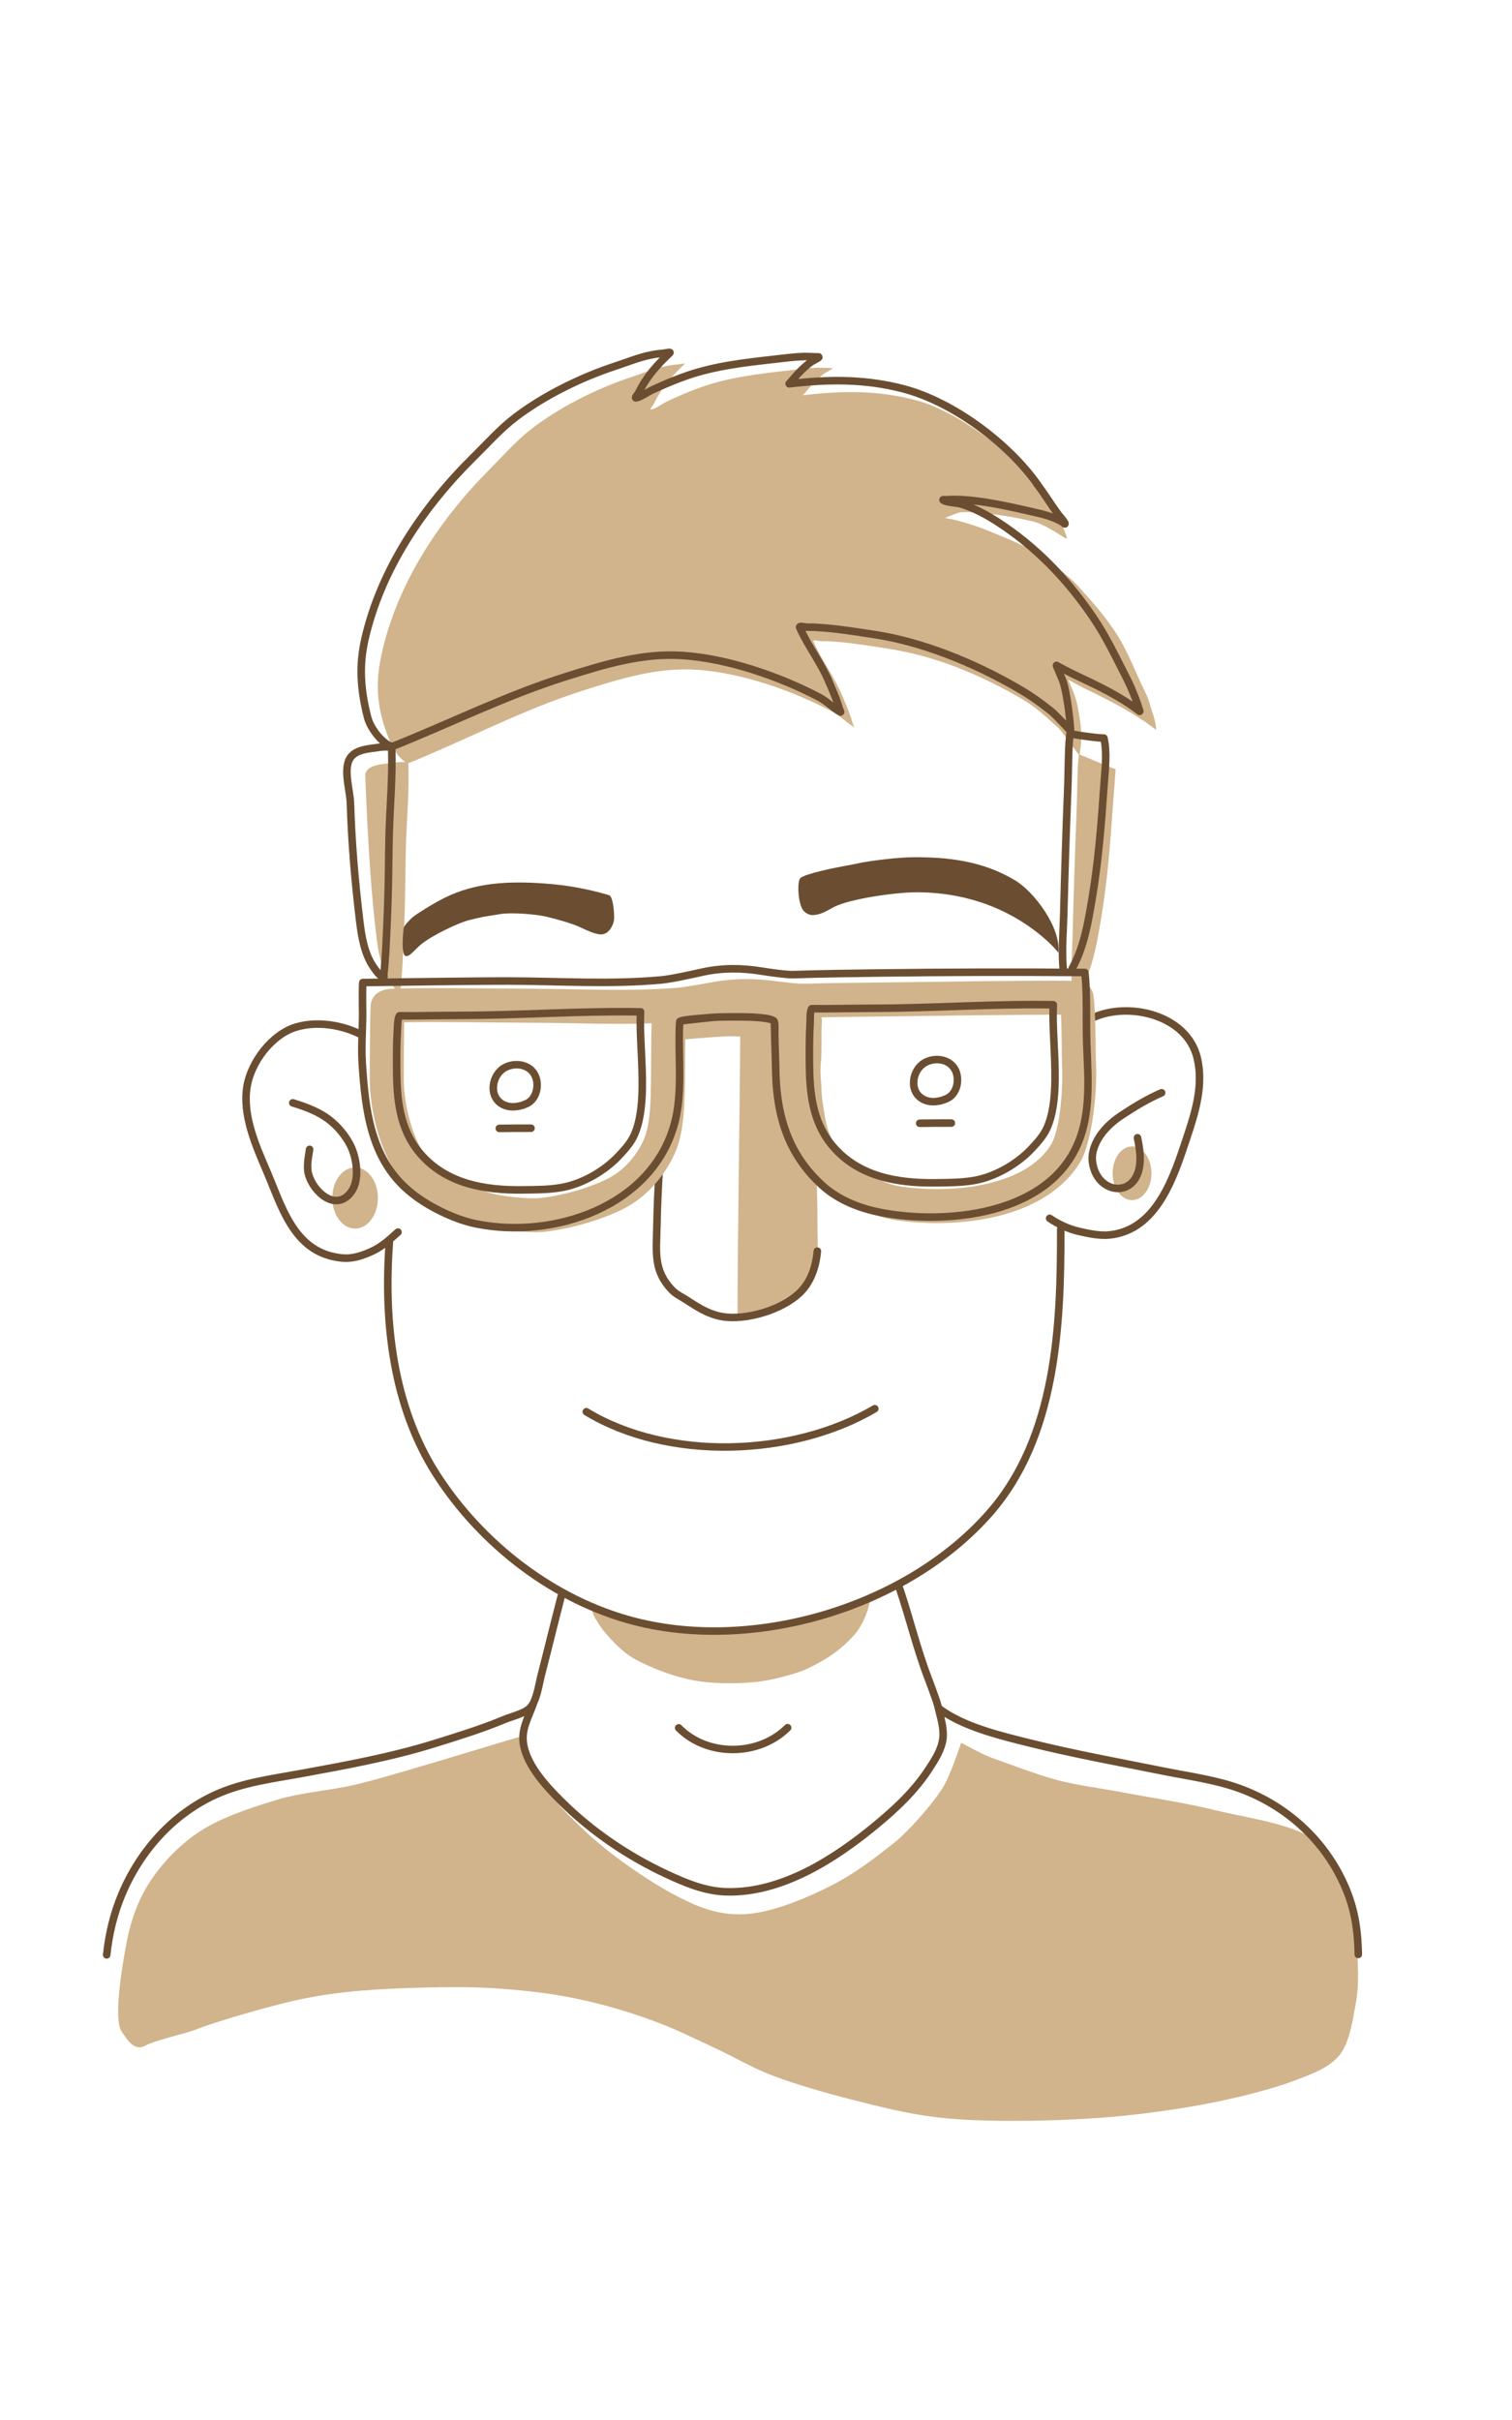 <?xml version="1.0" encoding="UTF-8" standalone="no"?>
<svg width="100%" height="100%" viewBox="0 0 800 1280" version="1.1" xmlns="http://www.w3.org/2000/svg" xmlns:xlink="http://www.w3.org/1999/xlink" xml:space="preserve" style="fill-rule:evenodd;clip-rule:evenodd;stroke-linecap:round;stroke-linejoin:round;stroke-miterlimit:1.5;">
    <g id="body">
        <g>
            <path id="shirt_shadow" d="M275.561,918.541c2.283,4.061 4.04,15.815 11.024,24.812c9.263,11.935 13.312,15.981 22.237,24.48c6.55,6.237 14.983,12.987 23.058,18.712c8.313,5.895 18.358,12.342 26.823,16.655c11.467,5.843 24.192,11.481 41.857,8.521c11.713,-1.963 26.609,-7.941 39.269,-14.41c12.909,-6.597 22.547,-14.165 32.803,-22.217c7.797,-6.122 19.416,-19.404 25.416,-28.289c5.068,-7.505 10.319,-25.146 10.586,-25.02c0.323,0.152 11.153,6.287 16.456,8.098c7.548,2.577 22.802,8.611 34.313,11.639c11.4,2.999 23.175,4.326 34.755,6.531c13.899,2.646 32.604,5.415 48.639,9.346c16.779,4.113 39.994,7.06 52.035,15.332c10.937,7.514 16.291,23.55 20.21,34.299c3.467,9.514 2.923,21.366 3.299,30.199c0.323,7.601 0.399,15.33 -1.045,22.799c-1.605,8.304 -3.176,20.275 -8.583,27.021c-5.407,6.746 -15.321,10.223 -23.861,13.456c-10.873,4.115 -27.375,8.383 -41.38,11.239c-15.299,3.121 -33.504,5.842 -50.413,7.484c-17.184,1.667 -36.234,2.439 -52.689,2.523c-15.362,0.079 -31.096,-0.152 -46.042,-2.019c-14.75,-1.842 -29.419,-5.548 -43.638,-9.18c-14.062,-3.593 -29.587,-8.058 -41.674,-12.615c-10.662,-4.019 -20.715,-10.039 -30.848,-14.724c-9.927,-4.59 -19.729,-9.507 -29.953,-13.39c-10.268,-3.9 -21.152,-7.35 -31.658,-10.011c-10.321,-2.614 -20.814,-4.642 -31.379,-5.954c-11.732,-1.458 -25.978,-2.651 -39.016,-2.792c-15.573,-0.168 -39.083,0.536 -54.422,1.784c-12.639,1.028 -25.265,2.815 -37.613,5.702c-14.639,3.424 -42.282,11.493 -50.217,14.837c-4.686,1.976 -21.724,5.671 -27.384,8.748c-5.75,3.126 -9.783,-4.233 -12.092,-7.489c-4.582,-6.462 0.116,-34.646 2.7,-48.029c2.194,-11.362 6.345,-22.666 12.806,-32.267c6.551,-9.733 16.027,-19.483 26.499,-26.136c11.143,-7.079 26.945,-12.333 40.359,-16.337c13.048,-3.895 27.605,-4.794 40.121,-7.687c11.786,-2.724 23.358,-6.308 34.977,-9.671c14.774,-4.275 53.531,-16.218 53.665,-15.98Z" style="fill:#d1b48c;stroke:#092e5d;stroke-opacity:0;stroke-width:78.66px;"/>
            <path id="shoulders" d="M494.417,903.172c0.003,0.137 0.02,0.276 0.053,0.414c1.174,4.966 3.114,10.756 2.422,15.907c-0.745,5.54 -4.136,10.602 -7.12,15.166c-7.494,11.464 -17.112,20.425 -27.585,29.09c-21.344,17.66 -49.044,35.659 -77.84,34.875c-10.963,-0.298 -21.074,-4.627 -30.846,-9.169c-20.151,-9.365 -39.334,-22.385 -55.124,-38.09c-7.51,-7.468 -17.229,-17.751 -19.329,-28.552c-0.763,-3.924 -0.122,-7.339 0.985,-10.667c1.211,-3.642 2.96,-7.186 4.277,-11.091c0.012,-0.036 0.023,-0.073 0.033,-0.109c0.47,-1.008 0.887,-2.107 1.255,-3.256c1.245,-3.879 1.984,-8.332 2.721,-11.183c3.603,-13.946 6.958,-27.954 10.62,-41.885c0.281,-1.067 -0.358,-2.162 -1.426,-2.442c-1.067,-0.281 -2.162,0.358 -2.443,1.425c-3.663,13.936 -7.019,27.95 -10.624,41.902c-0.722,2.794 -1.436,7.159 -2.656,10.961c-0.713,2.221 -1.565,4.252 -2.798,5.482c-1.371,1.367 -3.507,2.304 -5.713,3.129c-2.517,0.941 -5.142,1.704 -7.142,2.541c-11.985,5.018 -24.42,8.827 -36.809,12.686c-22.834,7.113 -46.535,11.426 -70.021,15.735c-15.542,2.852 -31.58,4.8 -46.1,11.409c-23.082,10.505 -40.613,30.247 -50.448,53.42c-4.423,10.423 -7.127,21.648 -8.299,32.899c-0.114,1.098 0.685,2.082 1.782,2.196c1.098,0.115 2.083,-0.684 2.197,-1.782c1.131,-10.857 3.734,-21.692 8.003,-31.75c9.446,-22.258 26.251,-41.252 48.422,-51.343c14.22,-6.472 29.943,-8.321 45.165,-11.114c23.643,-4.339 47.502,-8.69 70.488,-15.851c12.51,-3.897 25.063,-7.749 37.165,-12.815c2.375,-0.994 5.643,-1.88 8.547,-3.096c0.405,-0.169 0.803,-0.346 1.192,-0.529c-0.426,1.066 -0.828,2.128 -1.184,3.198c-1.317,3.96 -2.023,8.026 -1.116,12.693c2.243,11.533 12.417,22.65 20.435,30.625c16.117,16.029 35.692,29.323 56.259,38.882c10.263,4.769 20.909,9.226 32.423,9.54c29.742,0.81 58.454,-17.552 80.499,-35.793c10.785,-8.923 20.665,-18.176 28.383,-29.982c3.297,-5.044 6.913,-10.699 7.736,-16.822c0.513,-3.815 -0.231,-7.961 -1.163,-11.924c12.81,7.94 30.683,12.274 44.649,15.755c23.55,5.869 47.29,10.166 71.076,14.957c13.436,2.707 27.372,4.461 40.281,9.242c25.298,9.37 45.589,28.569 55.405,53.796c4.055,10.421 5.396,20.813 5.571,31.935c0.017,1.104 0.927,1.986 2.031,1.968c1.104,-0.017 1.986,-0.927 1.968,-2.031c-0.182,-11.606 -1.611,-22.447 -5.842,-33.322c-10.233,-26.299 -31.371,-46.329 -57.744,-56.097c-13.103,-4.853 -27.242,-6.664 -40.88,-9.412c-23.726,-4.78 -47.407,-9.063 -70.899,-14.917c-14.8,-3.689 -34.166,-8.252 -46.668,-17.396c-0.343,-0.252 -0.466,-0.739 -0.624,-1.212c-0.3,-0.901 -0.502,-1.866 -0.76,-2.601c-1.377,-3.93 -2.803,-7.847 -4.292,-11.736c-6.186,-16.145 -10.026,-32.801 -15.655,-49.104c-0.361,-1.044 -1.5,-1.598 -2.544,-1.238c-1.043,0.36 -1.598,1.5 -1.237,2.543c5.644,16.346 9.498,33.043 15.7,49.23c1.476,3.853 2.889,7.733 4.253,11.627c0.304,0.869 0.536,2.052 0.935,3.083Zm-79.097,9.232c-14.555,14.522 -40.43,14.708 -54.799,0.11c-0.775,-0.787 -2.042,-0.797 -2.829,-0.022c-0.786,0.774 -0.796,2.041 -0.022,2.828c15.857,16.109 44.413,15.942 60.475,-0.084c0.782,-0.78 0.783,-2.047 0.004,-2.829c-0.78,-0.781 -2.047,-0.783 -2.829,-0.003Z" style="fill:#6b4e31;"/>
            <path id="chin_shadow" d="M460.964,842.842c0.419,-0.118 -1.282,7.47 -2.636,10.934c-1.367,3.494 -3.184,7.117 -5.562,10.031c-2.777,3.403 -7.068,7.413 -11.102,10.388c-4.21,3.105 -9.795,6.184 -14.156,8.242c-3.853,1.818 -7.937,3.006 -12.007,4.104c-4.341,1.17 -9.309,2.316 -14.039,2.919c-4.913,0.626 -10.341,0.844 -15.44,0.837c-5.06,-0.006 -10.411,-0.236 -15.158,-0.874c-4.499,-0.604 -9.109,-1.736 -13.327,-2.952c-4.068,-1.172 -8.168,-2.73 -11.981,-4.34c-3.711,-1.567 -7.832,-3.459 -10.899,-5.32c-2.685,-1.629 -5.166,-3.667 -7.507,-5.846c-2.522,-2.349 -5.472,-5.517 -7.63,-8.249c-1.991,-2.521 -4.127,-5.743 -5.313,-8.14c-0.949,-1.916 -1.801,-6.059 -1.806,-6.239c-0.004,-0.189 7.242,3.425 10.933,4.938c3.774,1.546 8.043,3.093 11.709,4.341c3.398,1.158 6.804,2.324 10.283,3.151c3.901,0.927 8.922,1.918 13.124,2.412c4.011,0.471 8.27,0.428 12.093,0.548c3.614,0.113 7.229,0.206 10.845,0.17c3.635,-0.036 7.322,-0.061 10.969,-0.386c3.883,-0.346 8.24,-0.983 12.334,-1.69c4.174,-0.721 8.508,-1.571 12.709,-2.635c4.38,-1.11 9.463,-2.724 13.569,-4.023c3.713,-1.175 7.389,-2.383 11.072,-3.773c3.431,-1.295 7.899,-2.979 11.053,-4.403c2.69,-1.215 7.454,-4.028 7.87,-4.145Z" style="fill:#d1b48c;"/>
        </g>
    </g>
    <g id="head">
        <g>
            <g id="face_shadows">
                <g>
                    <path id="nose_shadow" d="M391.647,545.792c-0.042,25.786 -1.539,125.537 -1.428,149.608c0.028,6.05 13.379,-1.893 18.991,-2.768c5.624,-0.875 11.988,-7.521 14.809,-9.53c5.319,-3.788 4.242,-8.33 6.585,-13.192c2.855,-5.924 1.88,-13.35 1.914,-20.07c0.058,-11.115 -0.355,-31.118 -1.568,-46.619c-1.43,-18.259 -0.459,-53.363 -7.009,-62.934c-6.168,-9.012 -32.278,-4.648 -32.294,5.505Z" style="fill:#d1b48c;"/>
                    <ellipse id="left_ear_shadow" cx="187.88" cy="633.662" rx="12.068" ry="16.186" style="fill:#d1b48c;"/>
                    <ellipse id="right_ear_shadow" cx="598.959" cy="620.585" rx="10.272" ry="14.197" style="fill:#d1b48c;"/>
                </g>
            </g>
            <path id="nose" d="M347.025,615.554c-0.789,11.243 -1.252,22.541 -1.484,33.805c-0.284,13.73 -1.643,23.765 8.552,34.358c2.341,2.432 5.249,3.7 8.018,5.525c7.015,4.626 13.724,8.753 22.385,9.482c13.29,1.119 32.842,-5.067 41.756,-15.333c5.085,-5.855 7.55,-13.867 8.204,-21.462c0.094,-1.1 -0.722,-2.069 -1.822,-2.164c-1.099,-0.095 -2.069,0.721 -2.164,1.821c-0.583,6.777 -2.7,13.958 -7.238,19.183c-8.189,9.43 -26.192,14.997 -38.4,13.969c-7.96,-0.669 -14.073,-4.585 -20.52,-8.835c-2.518,-1.66 -5.208,-2.748 -7.337,-4.96c-9.32,-9.684 -7.694,-18.95 -7.435,-31.502c0.231,-11.198 0.691,-22.429 1.475,-33.607c0.078,-1.101 -0.753,-2.057 -1.855,-2.135c-1.101,-0.077 -2.057,0.754 -2.135,1.855Z" style="fill:#6b4e31;"/>
            <path id="right_ear" d="M578.693,540.284c8.959,-4.288 20.942,-4.713 31.336,-1.338c10.223,3.319 18.946,10.345 21.511,21.207c3.281,13.892 -1.068,27.733 -5.457,40.875c-3.359,10.059 -7.19,22.128 -13.319,32c-5.884,9.478 -13.907,16.925 -25.885,18.175c-5.105,0.533 -10.842,-0.751 -15.807,-1.905c-4.976,-1.157 -10.363,-3.635 -14.574,-6.53c-0.909,-0.626 -2.155,-0.395 -2.781,0.515c-0.625,0.909 -0.394,2.156 0.515,2.781c4.602,3.164 10.494,5.865 15.934,7.13c5.377,1.25 11.6,2.564 17.128,1.988c13.31,-1.389 22.33,-9.513 28.869,-20.044c6.293,-10.137 10.265,-22.514 13.714,-32.843c4.622,-13.837 9.01,-28.435 5.556,-43.061c-2.898,-12.271 -12.62,-20.343 -24.169,-24.093c-11.377,-3.694 -24.491,-3.159 -34.298,1.535c-0.996,0.476 -1.417,1.671 -0.941,2.667c0.477,0.996 1.672,1.417 2.668,0.941Z" style="fill:#6b4e31;"/>
            <path id="right_ear_nub" d="M613.834,576.159c-7.376,3.162 -14.388,7.404 -21.084,11.811c-4.36,2.869 -8.508,6.348 -11.609,10.58c-3.343,4.561 -5.864,10.494 -5.115,16.263c1.57,12.097 11.348,17.551 19.029,15.282c5.118,-1.513 9.605,-6.443 10.129,-15.531c0.255,-4.406 -0.475,-8.883 -1.382,-13.183c-0.228,-1.08 -1.29,-1.772 -2.37,-1.544c-1.08,0.228 -1.772,1.29 -1.544,2.37c0.835,3.957 1.537,8.072 1.303,12.126c-0.395,6.846 -3.415,10.787 -7.269,11.925c-5.778,1.708 -12.748,-2.86 -13.929,-11.96c-0.619,-4.765 1.613,-9.616 4.374,-13.383c2.822,-3.85 6.615,-6.994 10.582,-9.604c6.5,-4.277 13.301,-8.407 20.461,-11.476c1.015,-0.435 1.485,-1.612 1.05,-2.626c-0.435,-1.015 -1.612,-1.485 -2.626,-1.05Z" style="fill:#6b4e31;"/>
            <path id="jaw" d="M559.228,650.228c0.15,50.42 -2.121,108.903 -37.182,148.802c-43.183,49.14 -122.604,72.744 -185.453,56.712c-42.458,-10.831 -80.598,-40.549 -104.025,-77.108c-22.747,-35.5 -27.626,-79.988 -24.566,-121.305c0.082,-1.101 -0.746,-2.061 -1.846,-2.142c-1.101,-0.082 -2.061,0.746 -2.143,1.846c-3.123,42.162 1.975,87.534 25.187,123.759c23.958,37.388 62.985,67.75 106.404,78.825c64.204,16.378 145.332,-7.747 189.446,-57.947c35.706,-40.631 38.331,-100.109 38.178,-151.454c-0.004,-1.104 -0.902,-1.998 -2.006,-1.994c-1.104,0.003 -1.998,0.902 -1.994,2.006Z" style="fill:#6b4e31;"/>
            <path id="left_ear" d="M191.161,545.004c-10.46,-5.046 -23.933,-7.046 -35.185,-3.626c-13.441,4.084 -25.013,19.387 -27.252,32.952c-2.594,15.705 4.685,32.164 10.691,46.244c3.787,8.876 7.24,18.962 12.409,27.442c5.397,8.856 12.639,15.981 23.817,18.521c3.198,0.727 6.33,1.139 9.619,0.839c4.332,-0.396 8.478,-1.941 12.399,-3.729c5.487,-2.504 9.801,-6.495 14.246,-10.457c0.824,-0.735 0.896,-2 0.162,-2.824c-0.735,-0.824 -2,-0.897 -2.824,-0.162c-4.144,3.694 -8.128,7.469 -13.245,9.804c-3.514,1.603 -7.218,3.029 -11.102,3.384c-2.862,0.262 -5.585,-0.123 -8.368,-0.755c-10.025,-2.279 -16.448,-8.761 -21.289,-16.703c-5.07,-8.318 -8.43,-18.223 -12.145,-26.93c-5.724,-13.42 -12.896,-29.053 -10.424,-44.022c2.019,-12.226 12.355,-26.096 24.469,-29.777c10.327,-3.139 22.684,-1.229 32.284,3.401c0.994,0.48 2.191,0.062 2.671,-0.932c0.479,-0.994 0.061,-2.191 -0.933,-2.67Z" style="fill:#6b4e31;"/>
            <path id="left_ear_nub" d="M161.819,607.65c-0.623,4.461 -1.74,9.589 -0.498,14.033c1.475,5.277 5.573,10.831 10.368,13.536c2.612,1.473 5.427,2.119 8.167,1.604c2.722,-0.511 5.424,-2.159 7.76,-5.497c2.044,-2.92 2.977,-6.751 3.057,-10.778c0.114,-5.763 -1.503,-11.914 -3.691,-16.063c-2.555,-4.844 -6.186,-9.338 -10.383,-12.844c-6.231,-5.204 -13.484,-7.864 -21.096,-10.226c-1.054,-0.327 -2.176,0.263 -2.503,1.317c-0.327,1.054 0.263,2.176 1.318,2.503c7.102,2.204 13.902,4.62 19.716,9.476c3.804,3.177 7.095,7.25 9.41,11.64c1.923,3.645 3.33,9.053 3.229,14.117c-0.063,3.191 -0.714,6.251 -2.334,8.565c-1.595,2.278 -3.363,3.51 -5.221,3.859c-1.839,0.345 -3.711,-0.168 -5.464,-1.157c-3.934,-2.219 -7.27,-6.798 -8.48,-11.129c-1.099,-3.93 0.055,-8.457 0.607,-12.402c0.153,-1.093 -0.611,-2.105 -1.704,-2.258c-1.093,-0.152 -2.105,0.611 -2.258,1.704Z" style="fill:#6b4e31;"/>
            <path id="mouth" d="M461.836,743.386c-42.673,25.112 -107.727,27.617 -150.583,1.615c-0.943,-0.573 -2.174,-0.271 -2.747,0.672c-0.573,0.944 -0.271,2.175 0.672,2.748c44.023,26.711 110.851,24.209 154.687,-1.588c0.951,-0.56 1.269,-1.787 0.709,-2.738c-0.559,-0.951 -1.786,-1.269 -2.738,-0.709Z" style="fill:#6b4e31;"/>
            <g id="top">
                <g>
                    <path id="right_hair_shadow" d="M571.849,523.482c6.339,-11.517 8.374,-23.679 10.554,-36.464c3.481,-20.414 5.037,-40.581 6.461,-61.2c0.548,-7.932 1.558,-18.922 1.351,-18.984c-2.913,-0.873 -19.291,-8.028 -19.321,-7.844c-0.032,0.198 -0.204,1.542 -0.233,1.795c-0.206,1.801 -0.323,3.603 -0.4,5.413c-0.327,7.641 -0.325,15.284 -0.636,22.921c-0.886,21.731 -1.531,43.441 -2.092,65.172c-0.255,9.871 -1.187,19.799 -0.231,29.662" style="fill:#d1b48c;"/>
                    <path id="left_hair_shadow" d="M216.028,403.368c0.631,15.444 -0.929,30.971 -1.317,46.413c-0.263,10.489 -0.25,20.985 -0.554,31.47c-0.281,9.7 -0.712,19.396 -1.192,29.086c-0.162,3.267 -0.48,6.516 -0.728,9.777c-0.083,1.079 -0.202,2.158 -0.334,3.233c-0.067,0.54 0.339,1.749 -0.19,1.621c-1.894,-0.456 -4.369,-4.114 -5.396,-5.613c-4.729,-6.903 -6.207,-16.089 -7.188,-24.24c-2.479,-20.604 -3.822,-41.341 -4.895,-62.072c-0.381,-7.363 -0.635,-14.274 -0.953,-22.521c-0.252,-6.545 10.431,-6.361 15.895,-7.172c2.347,-0.348 4.49,-0.499 6.852,0.018Z" style="fill:#d1b48c;"/>
                    <path id="top_hair_shadow" d="M215.817,403.814c30.915,-12.549 60.352,-28.237 92.268,-38.431c19.927,-6.365 39.777,-12.582 61.011,-11.094c23.682,1.659 50.662,11.135 71.626,22.338c3.997,2.137 7.168,5.618 11.001,7.821c0.561,0.321 -0.384,-1.25 -0.574,-1.876c-0.349,-1.152 -0.665,-2.316 -1.053,-3.455c-1.196,-3.513 -2.727,-6.918 -4.12,-10.354c-4.219,-10.405 -11.082,-19.18 -15.562,-29.381c-0.581,-1.322 2.841,-0.201 4.264,-0.23c2.989,-0.06 5.902,0.148 8.875,0.394c8.744,0.721 17.397,2.186 26.065,3.517c25.406,3.901 49.213,13.811 71.44,26.866c7.448,4.376 11.676,8.676 18.63,14.788c2.466,2.166 11.42,15.362 11.477,14.831c0.062,-0.584 1.1,-5.715 0.915,-11.89c-0.159,-5.275 -1.498,-11.515 -1.925,-14.094c-0.864,-5.217 -4.956,-13.977 -4.905,-14.005c0.053,-0.03 0.624,0.338 0.693,0.376c3.228,1.794 6.472,3.51 9.797,5.107c11.446,5.497 25.721,12.94 35.729,20.866c0.572,0.453 -0.134,-3.326 -0.317,-4.04c-0.349,-1.362 -0.704,-3.094 -1.193,-4.41c-1.439,-3.875 -1.912,-7.126 -3.763,-10.82c-5.675,-11.324 -9.346,-22.348 -16.441,-32.894c-6.85,-10.184 -13.051,-16.633 -19.181,-23.549c-5.941,-6.702 -17.371,-14.351 -25.029,-19.198c-5.946,-3.763 -20.757,-9.41 -23.428,-10.585c-2.377,-1.046 -14.967,-5.536 -21.957,-6.365c-0.693,-0.082 6.973,-2.965 7.662,-3.027c1.318,-0.119 2.641,-0.16 3.964,-0.156c4.082,0.011 8.127,0.39 12.171,0.926c10.72,1.42 14.285,2.113 22.373,3.986c5.799,1.343 12.474,5.836 17.182,8.846c3.345,2.139 -4.543,-12.448 -5.838,-16.166c-0.683,-1.964 -9.631,-14.068 -14.563,-19.875m-0,-0c-1.704,-1.807 -32.239,-29.844 -58.033,-36.78c-20.231,-5.441 -39.702,-5.202 -60.102,-2.738c-0.498,0.06 0.612,-0.809 0.927,-1.206c0.671,-0.841 1.355,-1.671 2.06,-2.483c2.561,-2.951 5.254,-5.714 8.42,-7.996c0.703,-0.506 3.903,-1.941 4.149,-2.684c0.006,-0.019 -7.173,-0.235 -7.74,-0.218c-5.217,0.156 -10.413,0.862 -15.594,1.461c-15.666,1.808 -30.876,3.482 -45.893,8.727c-6.258,2.186 -12.444,4.859 -18.444,7.7c-2.46,1.165 -5.699,3.749 -8.363,4.223c-1.073,0.191 0.934,-2.005 1.42,-2.998c0.989,-2.022 2.089,-4.013 3.3,-5.906c3.681,-5.756 8.038,-10.397 12.892,-15.084c0.787,-0.761 -2.173,0.019 -3.254,0.116c-2.217,0.197 -4.446,0.49 -6.628,0.938c-6.373,1.308 -12.475,3.894 -18.639,5.945c-17.858,5.942 -37.367,15.664 -52.316,27.195c-8.131,6.271 -14.934,14.118 -22.167,21.38c-26.465,26.571 -48.784,60.064 -57.137,97.442c-3.114,13.937 -3.35,27.282 3.485,44.343c2.14,5.344 5.285,11.431 10.363,13.856" style="fill:#d1b48c;"/>
                    <path id="face" d="M362.593,549.735c8.436,-0.729 22.829,-1.889 25.751,-1.607c2.806,0.271 18.89,0.36 28.412,0.386c0.011,4.497 0.026,9.167 -0.292,11.688c-0.657,5.19 0.081,10.946 0.171,16.182c0.073,4.252 0.75,9.107 1.368,13.096c2.583,16.667 5.913,27.423 22.2,39.729c10.201,7.708 21.247,14.467 34.789,16.325c19.79,2.716 43.742,1.738 63.345,-5.432c14.202,-5.194 26.152,-13.619 33.399,-25.758c5.109,-8.556 8.915,-32.878 8.185,-51.125c-0.329,-8.216 -0.127,-28.659 -1.393,-36.828c-0.676,-4.366 -4.421,-7.595 -8.838,-7.622c-34.66,-0.213 -65.632,0.486 -100.305,0.858c-11.545,0.123 -32.557,0.338 -44.066,0.685c-3.244,0.097 -10.846,-0.835 -14.977,-1.38c-11.093,-1.464 -21.714,-1.513 -32.675,0.428c-5.354,0.948 -15.042,2.801 -20.44,3.203c-25.686,1.91 -50.435,0.477 -76.342,0.411c-16.083,-0.041 -65.194,-0.788 -74.931,0.108c-4.681,0.431 -6.947,2.634 -7.494,3.238c-1.582,1.747 -2.198,3.635 -2.327,5.442c-0.386,5.395 -0.513,34.304 -0.499,39.144c0.037,12.808 3.264,28.91 9.642,42.025c4.68,9.622 11.093,17.623 18.857,22.27c5.59,3.346 18.457,8.91 25.726,11.644c10.729,4.036 31.07,5.423 38.069,4.719c7.35,-0.738 25.08,-4.026 40.821,-11.614c19.394,-9.349 28.064,-28.014 30.074,-34.587c3.039,-9.934 3.391,-20.699 3.609,-33.825c0.073,-4.41 0.043,-13.855 0.161,-21.803Zm-17.786,-8.482l-0.009,0.12c-0.347,8.332 -0.263,23.797 -0.363,29.866c-0.186,11.189 -0.235,20.392 -2.825,28.86c-1.377,4.504 -7.389,17.231 -20.677,23.637c-13.422,6.47 -28.537,9.289 -34.804,9.919c-5.502,0.552 -21.499,-0.485 -29.932,-3.657c-6.439,-2.422 -17.868,-7.278 -22.819,-10.242c-5.034,-3.013 -8.881,-8.459 -11.914,-14.697c-5.191,-10.673 -7.8,-23.781 -7.83,-34.205c-0.01,-3.479 0.039,-19.837 0.22,-30.123c16.351,-0.386 53.517,0.208 66.985,0.243c21.725,0.056 42.651,1.027 63.968,0.279Zm89.809,-3.157c11.425,-0.225 26.042,-0.375 34.962,-0.471c31.814,-0.341 60.503,-0.96 91.809,-0.891l0,0c0.432,9.053 0.316,21.382 0.549,27.205c0.586,14.648 -1.554,34.309 -5.655,41.178c-5.18,8.677 -13.974,14.368 -24.126,18.08c-16.928,6.191 -37.626,6.85 -54.715,4.505c-10.343,-1.42 -18.595,-6.968 -26.386,-12.855c-11.451,-8.652 -13.448,-16.405 -15.263,-28.123c-0.503,-3.246 -1.099,-7.191 -1.159,-10.651c-0.076,-4.405 -0.863,-9.245 -0.311,-13.613c0.599,-4.736 0.129,-16.77 0.536,-21.852c0.037,-0.461 0.014,-1.394 -0.241,-2.512Z" style="fill:#d1b48c;"/>
                    <path id="top_hair" d="M349.12,189.034c-3.472,3.538 -6.637,7.221 -9.43,11.512c-1.261,1.937 -2.408,3.975 -3.438,6.045c-0.309,0.619 -1.24,1.717 -1.588,2.38c-0.301,0.575 -0.377,1.085 -0.363,1.42c0.029,0.699 0.331,1.213 0.79,1.585c0.351,0.284 0.926,0.608 1.867,0.443c2.83,-0.495 6.307,-3.12 8.921,-4.336c5.979,-2.783 12.144,-5.402 18.381,-7.543c14.984,-5.142 30.164,-6.768 45.796,-8.541c5.162,-0.586 10.34,-1.281 15.538,-1.434c0.135,-0.004 0.644,0.006 1.341,0.023c-2.865,2.184 -5.371,4.732 -7.762,7.44c-0.728,0.824 -1.436,1.667 -2.129,2.522c-0.2,0.247 -0.724,0.681 -0.945,0.947c-0.342,0.413 -0.476,0.812 -0.524,1.059c-0.159,0.813 0.117,1.422 0.592,1.877c0.279,0.266 0.788,0.668 1.733,0.556c20.291,-2.409 39.659,-2.661 59.783,2.657c25.57,6.757 54.214,28.043 69.577,49.698c0.639,0.9 1.888,1.113 2.789,0.474c0.9,-0.639 1.112,-1.888 0.474,-2.788c-15.853,-22.346 -45.433,-44.279 -71.818,-51.251c-18.993,-5.019 -37.329,-5.23 -56.355,-3.305c2.423,-2.728 4.969,-5.287 7.958,-7.403c0.578,-0.409 2.793,-1.427 3.787,-2.198c0.652,-0.506 0.999,-1.06 1.131,-1.454c0.01,-0.031 0.133,-2.558 -2.015,-2.646c-1.194,-0.049 -7.211,-0.221 -7.734,-0.206c-5.31,0.156 -10.599,0.859 -15.872,1.457c-15.923,1.807 -31.38,3.494 -46.643,8.733c-6.369,2.186 -12.665,4.858 -18.771,7.699c-0.994,0.462 -2.111,1.139 -3.267,1.826c0.662,-1.212 1.369,-2.402 2.119,-3.555c3.619,-5.561 7.91,-10.038 12.684,-14.568c0.753,-0.715 0.779,-1.411 0.75,-1.809c-0.053,-0.705 -0.381,-1.348 -1.207,-1.737c-0.261,-0.123 -0.734,-0.257 -1.367,-0.225c-0.781,0.04 -2.29,0.38 -3.004,0.443c-2.307,0.201 -4.626,0.502 -6.897,0.96c-6.494,1.31 -12.716,3.889 -18.998,5.943c-18.186,5.947 -38.051,15.682 -53.275,27.221c-8.258,6.26 -15.175,14.083 -22.521,21.331c-26.92,26.558 -49.594,60.054 -58.089,97.415c-3.209,14.107 -2.439,27.159 1.447,42.239c1.559,6.051 7.461,13.818 13.027,16.429c0.999,0.469 2.191,0.038 2.66,-0.961c0.469,-0.999 0.038,-2.191 -0.961,-2.66c-4.662,-2.187 -9.546,-8.738 -10.852,-13.806c-3.713,-14.408 -4.486,-26.876 -1.421,-40.354c8.328,-36.622 30.61,-69.422 56.998,-95.455c7.223,-7.126 14.009,-14.835 22.129,-20.99c14.887,-11.284 34.318,-20.792 52.101,-26.607c6.135,-2.006 12.204,-4.545 18.546,-5.824c1.427,-0.288 2.875,-0.508 4.327,-0.678Z" style="fill:#6b4e31;"/>
                    <path id="bottom_hair" d="M557.07,271.581c-2.275,-0.834 -4.617,-1.485 -6.975,-2.032c-10.668,-2.472 -21.626,-5.037 -32.487,-6.451c-4.157,-0.541 -8.314,-0.922 -12.511,-0.933c-1.393,-0.004 -2.785,0.04 -4.173,0.162c-0.43,0.038 -1.321,-0.104 -1.788,-0.077c-0.578,0.034 -0.997,0.221 -1.243,0.382c-0.592,0.387 -0.866,0.917 -0.935,1.504c-0.049,0.421 -0.033,1.058 0.59,1.735c0.499,0.542 1.668,1.121 3.23,1.468c2.369,0.525 5.892,0.773 7.161,1.163c6.589,2.03 12.87,5.408 18.646,9.127c20.071,12.923 36.331,29.875 49.766,49.501c7.096,10.366 12.3,21.404 17.976,32.535c1.831,3.59 3.409,7.382 4.833,11.149l0.106,0.281c-9.025,-6.15 -19.046,-10.877 -28.91,-15.533c-3.314,-1.564 -6.546,-3.244 -9.762,-5c-0.099,-0.055 -0.867,-0.478 -1.076,-0.538c-0.742,-0.212 -1.269,0.018 -1.538,0.164c-0.084,0.046 -1.483,1.007 -0.841,2.687c0.467,1.22 3.055,7.21 3.235,7.68c1.585,4.164 3.06,14.351 3.702,20.583c-2.41,-2.51 -5.467,-5.62 -6.786,-6.648c-6.918,-5.399 -10.759,-8.174 -18.356,-12.559c-22.592,-13.04 -50.188,-24.393 -76.011,-28.29c-8.776,-1.324 -17.536,-2.778 -26.389,-3.497c-3.061,-0.248 -6.061,-0.456 -9.138,-0.395c-0.521,0.01 -1.347,-0.173 -2.095,-0.282c-0.796,-0.116 -1.536,-0.162 -2.035,-0.093c-0.862,0.119 -1.421,0.535 -1.747,0.979c-0.41,0.556 -0.695,1.342 -0.204,2.439c4.504,10.078 11.408,18.745 15.65,29.024c1.341,3.25 2.812,6.472 3.984,9.789c-2.081,-1.623 -4.149,-3.306 -6.498,-4.539c-21.343,-11.209 -48.817,-20.672 -72.928,-22.333c-21.638,-1.49 -41.875,4.693 -62.181,11.067c-32.193,10.104 -61.6,24.857 -92.782,37.294c-1.026,0.409 -1.526,1.574 -1.117,2.599c0.409,1.025 1.573,1.526 2.599,1.117c31.088,-12.401 60.402,-27.12 92.497,-37.194c19.831,-6.224 39.578,-12.347 60.709,-10.892c23.591,1.625 50.461,10.917 71.344,21.883c4.008,2.105 7.183,5.541 11.026,7.711c0.857,0.483 1.496,0.299 1.85,0.161c0.641,-0.25 1.15,-0.734 1.285,-1.609c0.039,-0.251 0.046,-0.681 -0.136,-1.205c-0.143,-0.409 -0.565,-1.155 -0.683,-1.535c-0.358,-1.162 -0.683,-2.335 -1.081,-3.484c-1.218,-3.513 -2.773,-6.92 -4.191,-10.356c-3.905,-9.462 -10.05,-17.568 -14.529,-26.652c0.509,0.07 0.98,0.118 1.342,0.11c2.942,-0.058 5.809,0.146 8.736,0.383c8.761,0.711 17.43,2.155 26.115,3.465c25.35,3.825 52.431,14.999 74.608,27.8c7.407,4.275 11.15,6.984 17.895,12.247c2.325,1.814 8.766,9.077 10.073,10.128c1.069,0.86 2.035,0.508 2.298,0.389c0.596,-0.269 1.082,-0.748 1.177,-1.627c0.226,-2.085 -1.875,-21.127 -4.265,-27.402c-0.076,-0.199 -0.586,-1.392 -1.183,-2.792c1.887,0.981 3.79,1.93 5.719,2.841c11.395,5.378 23.021,10.825 32.985,18.58c0.8,0.623 1.472,0.519 1.825,0.438c0.718,-0.165 1.334,-0.609 1.544,-1.572c0.051,-0.238 0.086,-0.666 -0.055,-1.205c-0.128,-0.493 -0.538,-1.422 -0.656,-1.874c-0.369,-1.417 -0.872,-2.779 -1.389,-4.147c-1.476,-3.904 -3.114,-7.832 -5.012,-11.553c-5.755,-11.284 -11.044,-22.467 -18.238,-32.977c-13.738,-20.068 -30.378,-37.39 -50.901,-50.604c-4.367,-2.811 -9.013,-5.428 -13.853,-7.47c0.731,0.083 1.462,0.174 2.193,0.269c10.732,1.397 21.56,3.938 32.1,6.381c3.113,0.722 6.199,1.631 9.112,2.956c0.971,0.442 1.917,0.943 2.834,1.488c0.122,0.12 0.639,0.623 0.875,0.785c0.398,0.273 0.794,0.392 1.123,0.425c0.844,0.084 1.637,-0.162 2.162,-1.206c0.181,-0.361 0.406,-1.386 -0.324,-2.578c-0.788,-1.288 -3.105,-3.947 -3.515,-4.5c-3.89,-5.242 -7.223,-10.877 -11.215,-16.044c-0.674,-0.873 -1.932,-1.034 -2.805,-0.36c-0.874,0.675 -1.035,1.932 -0.36,2.806c3.568,4.618 6.606,9.614 9.992,14.363Z" style="fill:#6b4e31;"/>
                    <path id="right_hair" d="M567.902,390.433c1.96,0.354 3.919,0.7 5.897,0.942c2.596,0.317 5.167,0.699 7.778,0.884l0.852,0.041c1.332,7.306 0.227,15.249 -0.275,22.512c-1.419,20.551 -2.968,40.653 -6.438,61.001c-2.142,12.561 -4.106,24.52 -10.334,35.836c-0.533,0.967 -0.18,2.184 0.787,2.716c0.967,0.533 2.185,0.18 2.717,-0.787c6.45,-11.719 8.555,-24.084 10.773,-37.093c3.492,-20.481 5.057,-40.712 6.486,-61.398c0.561,-8.122 1.75,-17.056 -0.116,-25.126c-0.058,-0.253 -0.334,-1.302 -1.658,-1.541c-0.394,-0.071 -2.3,-0.136 -2.512,-0.151c-2.543,-0.18 -5.046,-0.556 -7.574,-0.865c-1.922,-0.235 -3.824,-0.574 -5.728,-0.917c-0.318,-0.058 -1.397,-0.374 -1.988,-0.403c-0.638,-0.032 -1.124,0.145 -1.419,0.322c-0.277,0.166 -0.624,0.458 -0.855,0.986c-0.183,0.421 -0.301,1.992 -0.336,2.297c-0.211,1.848 -0.332,3.697 -0.411,5.555c-0.327,7.642 -0.325,15.286 -0.637,22.925c-0.886,21.74 -1.531,43.46 -2.092,65.201c-0.257,9.953 -1.186,19.962 -0.223,29.907c0.106,1.098 1.085,1.904 2.183,1.797c1.099,-0.106 1.905,-1.084 1.798,-2.183c-0.947,-9.782 -0.012,-19.627 0.24,-29.418c0.561,-21.721 1.205,-43.421 2.091,-65.141c0.311,-7.637 0.309,-15.278 0.636,-22.917c0.071,-1.666 0.177,-3.325 0.358,-4.982Z" style="fill:#6b4e31;"/>
                    <path id="glasses" d="M361.564,541.819c2.912,-0.328 13.97,-1.568 16.118,-1.727c4.65,-0.344 16.073,-0.31 20.162,-0.109c2.137,0.105 5.131,0.309 7.538,0.744c0.958,0.172 1.814,0.333 2.391,0.585c0.031,1.189 0.136,5.254 0.145,5.921c0.082,6.107 0.422,12.215 0.508,18.327c0.07,4.965 0.373,9.777 0.964,14.436c2.343,18.463 9.196,34.523 23.972,48.156c9.626,8.881 22.392,13.519 35.171,15.661c19.446,3.258 44.429,2.876 65.44,-4.687c14.226,-5.12 26.632,-13.525 34.408,-26.221c11.547,-18.852 9.285,-40.702 8.589,-61.94c-0.334,-10.179 0.278,-26.721 -1.006,-36.842c-0.126,-0.994 -0.967,-1.741 -1.969,-1.748c-35.947,-0.27 -72.474,-0.207 -108.435,0.263c-11.952,0.157 -33.706,0.428 -45.621,0.866c-3.609,0.133 -12.069,-1.078 -16.664,-1.818c-10.801,-1.741 -21.142,-1.822 -31.815,0.485c-5.741,1.242 -16.131,3.642 -21.918,4.167c-26.849,2.438 -52.718,0.63 -79.798,0.545c-18.351,-0.058 -72.609,0.749 -77.791,0.812c-0.439,0.006 -0.903,0.135 -1.331,0.526c-0.122,0.112 -0.607,0.597 -0.702,1.601c-0.179,1.872 -0.129,11.245 -0.113,11.715c0.356,10.363 -0.816,20.697 -0.14,31.054c1.632,24.997 4.729,51.131 25.086,68.537c5.353,4.576 11.336,8.281 17.653,11.373c6.035,2.955 12.479,5.438 19.077,6.784c41.789,8.525 95.167,-9.485 107.33,-54.523c3.177,-11.764 2.862,-24.397 2.656,-36.495c-0.065,-3.789 -0.248,-12.065 0.095,-16.448Zm-167.731,-20.149c10.916,-0.149 58.873,-0.84 75.899,-0.787c27.206,0.085 53.197,1.888 80.171,-0.561c5.915,-0.537 16.536,-2.973 22.403,-4.241c10.175,-2.2 20.035,-2.106 30.333,-0.446c4.81,0.775 13.669,2.005 17.447,1.866c11.89,-0.437 33.599,-0.707 45.526,-0.863c35.343,-0.463 71.233,-0.531 106.58,-0.277l-0,0c1.008,10.093 0.468,25.221 0.78,34.735c0.67,20.464 3.124,41.554 -8.002,59.72c-7.299,11.918 -18.997,19.74 -32.352,24.547c-20.362,7.329 -44.578,7.663 -63.423,4.505c-12.022,-2.015 -24.065,-6.302 -33.12,-14.656c-14.024,-12.938 -20.493,-28.197 -22.717,-45.72c-0.572,-4.514 -0.865,-9.177 -0.933,-13.989c-0.086,-6.111 -0.425,-12.218 -0.508,-18.324c-0.011,-0.803 0.148,-4.766 -0.16,-6.624c-0.185,-1.119 -0.681,-1.82 -1.038,-2.108c-0.673,-0.54 -1.849,-1.04 -3.335,-1.39c-2.726,-0.645 -6.662,-0.937 -9.343,-1.069c-4.189,-0.206 -15.891,-0.237 -20.654,0.115c-2.312,0.171 -12.421,0.834 -16.446,1.653c-1.271,0.258 -2.112,0.654 -2.439,0.93c-0.527,0.443 -0.723,0.952 -0.782,1.4c-0.52,3.984 -0.324,13.933 -0.251,18.249c0.201,11.729 0.563,23.979 -2.517,35.384c-11.612,42.996 -62.775,59.785 -102.669,51.647c-6.269,-1.279 -12.386,-3.651 -18.118,-6.457c-6.015,-2.945 -11.716,-6.464 -16.813,-10.822c-19.496,-16.668 -22.131,-41.818 -23.693,-65.756c-0.674,-10.316 0.5,-20.609 0.146,-30.932c-0.013,-0.371 -0.055,-6.592 0.028,-9.729Z" style="fill:#6b4e31;"/>
                    <path id="inner_glasses_right" d="M559.317,531.569c0.031,-0.543 -0.16,-1.076 -0.53,-1.475c-0.37,-0.399 -0.887,-0.63 -1.431,-0.64c-31.628,-0.575 -63.156,1.797 -94.792,1.856c-8.603,0.016 -17.212,0.173 -25.817,0.242c-1.86,0.016 -3.72,-0.041 -5.58,-0.035c-0.245,0 -1.816,-0.041 -2.207,0.07c-0.718,0.204 -1.068,0.648 -1.246,0.954c-0.532,0.918 -0.836,2.261 -0.949,3.729c-0.131,1.701 -0.035,3.594 -0.117,4.822c-0.459,6.9 -0.403,13.856 -0.373,20.768c0.069,16.217 1.626,32.17 12.345,45.134c14.166,17.132 35.577,20.933 56.664,20.616c7.552,-0.114 15.575,-0.06 22.952,-1.757c10.466,-2.407 21.534,-8.956 28.867,-16.721c3.178,-3.366 6.531,-7.065 8.505,-11.302c3.332,-7.15 4.448,-16.353 4.606,-26.05c0.229,-14.059 -1.536,-29.174 -0.897,-40.211Zm-128.447,3.941c0.151,0.004 0.27,0.007 0.309,0.007c1.867,-0.006 3.734,0.05 5.601,0.035c8.597,-0.069 17.197,-0.226 25.792,-0.242c30.924,-0.058 61.746,-2.33 92.66,-1.89l-0,0c-0.341,10.856 1.199,25.043 0.983,38.295c-0.148,9.087 -1.11,17.725 -4.232,24.426c-1.797,3.854 -4.897,7.183 -7.789,10.245c-6.823,7.225 -17.116,13.329 -26.855,15.569c-7.107,1.635 -14.839,1.546 -22.116,1.655c-19.88,0.3 -40.165,-3.012 -53.52,-19.165c-10.105,-12.22 -11.363,-27.315 -11.428,-42.602c-0.029,-6.818 -0.089,-13.679 0.365,-20.485c0.081,-1.217 -0.017,-3.094 0.113,-4.78c0.029,-0.374 0.061,-0.737 0.117,-1.068Z" style="fill:#6b4e31;"/>
                    <path id="inner_glasses_left" d="M340.922,535.317c0.032,-0.543 -0.16,-1.076 -0.529,-1.475c-0.37,-0.399 -0.887,-0.63 -1.431,-0.64c-31.628,-0.575 -63.156,1.797 -94.792,1.856c-8.603,0.016 -17.212,0.173 -25.817,0.243c-1.717,0.014 -6.12,-0.078 -7.043,0.006c-1.177,0.107 -1.621,0.859 -1.716,1.023c-0.519,0.895 -0.859,2.198 -1.036,3.621c-0.215,1.722 -0.22,3.637 -0.304,4.889c-0.46,6.9 -0.403,13.856 -0.374,20.769c0.069,16.216 1.626,32.17 12.346,45.133c14.166,17.133 35.577,20.934 56.663,20.616c7.553,-0.114 15.575,-0.059 22.952,-1.756c10.467,-2.408 21.534,-8.957 28.867,-16.722c3.179,-3.365 6.532,-7.065 8.506,-11.302c3.332,-7.15 4.448,-16.353 4.606,-26.05c0.229,-14.058 -1.536,-29.174 -0.898,-40.211Zm-128.209,3.978c1.575,0.006 4.502,0.015 5.673,0.005c8.596,-0.069 17.197,-0.226 25.791,-0.242c30.925,-0.058 61.747,-2.33 92.66,-1.89l0,0c-0.341,10.856 1.199,25.043 0.983,38.295c-0.147,9.087 -1.109,17.726 -4.232,24.426c-1.796,3.854 -4.896,7.183 -7.788,10.245c-6.823,7.226 -17.116,13.329 -26.855,15.569c-7.108,1.635 -14.839,1.546 -22.116,1.655c-19.88,0.3 -40.165,-3.012 -53.521,-19.165c-10.104,-12.22 -11.363,-27.315 -11.428,-42.601c-0.029,-6.819 -0.088,-13.68 0.365,-20.486c0.08,-1.193 0.078,-3.019 0.282,-4.661c0.051,-0.403 0.107,-0.795 0.186,-1.15Z" style="fill:#6b4e31;"/>
                    <path id="left_eyebrow" d="M324.942,485.754c0.075,-2.775 -0.483,-11.634 -2.764,-12.305c-11.467,-3.373 -22.538,-5.344 -34.283,-6.162c-18.274,-1.274 -36.201,-0.695 -52.942,7.726c-6.773,3.407 -14.722,8.609 -16.349,9.885c-1.086,0.852 -4.928,4.685 -5.053,6.095c-0.132,1.489 -1.529,13.653 0.966,14.653c2.046,0.82 5.393,-3.876 8.575,-6.388c6.333,-4.998 20.096,-11.372 25.039,-12.557c8.674,-2.079 4.978,-1.322 16.657,-3.23c6.192,-1.012 19.363,0.188 24.38,1.402c5.006,1.212 12.557,3.246 17.334,5.354c2.412,1.064 9.031,4.594 12.492,3.924c3.716,-0.719 5.871,-5.49 5.948,-8.397Z" style="fill:#6b4e31;"/>
                    <path id="right_eyebrow" d="M559.982,503.973c-2.017,-2.974 -7.602,-7.963 -11.075,-10.667c-22.777,-17.738 -46.941,-21.319 -63.676,-21.354c-11.355,-0.024 -35.28,3.412 -43.802,7.692c-3.55,1.782 -6.773,4.234 -11.468,4.369c-1.558,0.045 -4.514,-0.994 -5.744,-3.812c-2.357,-5.403 -2.217,-14.579 -0.712,-15.791c3.061,-2.466 18.863,-5.611 25.072,-6.68c2.525,-0.434 5.018,-1.048 7.538,-1.516c6.506,-1.208 19.644,-2.725 26.242,-2.795c19.224,-0.203 37.648,1.975 54.62,12.147c10.457,6.268 24.428,25.17 23.005,38.407Z" style="fill:#6b4e31;"/>
                    <path id="left_hair" d="M205.081,515.476c0.133,-1.078 0.251,-2.161 0.334,-3.244c0.25,-3.278 0.569,-6.545 0.731,-9.83c0.481,-9.704 0.913,-19.414 1.195,-29.127c0.304,-10.487 0.29,-20.986 0.554,-31.478c0.389,-15.485 1.948,-31.056 1.315,-46.544c-0.037,-0.909 -0.682,-1.678 -1.571,-1.872c-2.61,-0.572 -4.978,-0.427 -7.572,-0.043c-3.434,0.51 -7.855,0.843 -11.375,2.382c-2.734,1.195 -4.96,3.07 -6.096,6.057c-1.071,2.815 -1.197,6.16 -0.895,9.639c0.407,4.699 1.599,9.66 1.718,13.653c0.622,20.809 2.422,41.588 4.909,62.251c1.017,8.458 2.617,17.969 7.523,25.132c0.775,1.131 2.33,3.393 3.886,4.824c0.908,0.836 1.857,1.402 2.692,1.603c1.184,0.285 1.891,-0.195 2.364,-0.927c0.183,-0.282 0.34,-0.676 0.373,-1.173c0.022,-0.325 -0.069,-1.164 -0.085,-1.303Zm-3.762,-2.345c-0.9,-1.071 -1.696,-2.251 -2.168,-2.94c-4.551,-6.644 -5.908,-15.504 -6.852,-23.348c-2.472,-20.545 -4.263,-41.204 -4.881,-61.893c-0.102,-3.413 -0.953,-7.517 -1.479,-11.579c-0.472,-3.645 -0.714,-7.256 0.395,-10.172c0.933,-2.45 3.091,-3.636 5.493,-4.377c2.901,-0.896 6.184,-1.135 8.827,-1.527c1.589,-0.236 3.074,-0.383 4.618,-0.241l0,0c0.462,14.86 -1.003,29.791 -1.376,44.643c-0.263,10.486 -0.25,20.98 -0.554,31.462c-0.28,9.686 -0.711,19.368 -1.191,29.045c-0.161,3.25 -0.477,6.481 -0.725,9.723c-0.03,0.402 -0.066,0.803 -0.107,1.204Z" style="fill:#6b4e31;"/>
                    <path id="left_eye" d="M264.213,598.848c8.424,-0.092 8.509,-0.125 16.735,-0.096c1.104,0.004 2.003,-0.889 2.007,-1.993c0.004,-1.103 -0.889,-2.003 -1.992,-2.007c-8.256,-0.029 -8.341,0.004 -16.794,0.097c-1.104,0.012 -1.99,0.918 -1.978,2.021c0.012,1.104 0.918,1.99 2.022,1.978Zm1.396,-35.593c-3.579,2.158 -5.952,6.174 -6.5,10.333c-0.562,4.278 0.783,8.66 4.488,11.39c4.667,3.438 11.035,2.85 15.999,0.51c3.48,-1.64 5.646,-5.053 6.348,-8.827c0.685,-3.687 -0.048,-7.677 -2.139,-10.525c-4.143,-5.642 -12.494,-6.319 -18.196,-2.881Zm2.065,3.425c4.034,-2.432 9.975,-2.168 12.907,1.824c1.473,2.005 1.912,4.83 1.43,7.426c-0.466,2.509 -1.807,4.849 -4.121,5.94c-3.697,1.743 -8.445,2.448 -11.92,-0.112c-2.475,-1.824 -3.271,-4.791 -2.895,-7.648c0.392,-2.977 2.038,-5.885 4.599,-7.43Z" style="fill:#6b4e31;"/>
                    <path id="right_eye" d="M486.622,596.128c8.424,-0.092 8.509,-0.126 16.736,-0.096c1.104,0.004 2.003,-0.889 2.007,-1.993c0.004,-1.104 -0.889,-2.003 -1.993,-2.007c-8.255,-0.03 -8.34,0.004 -16.793,0.096c-1.104,0.012 -1.99,0.918 -1.978,2.022c0.012,1.104 0.918,1.99 2.021,1.978Zm1.397,-35.594c-3.58,2.158 -5.953,6.174 -6.5,10.333c-0.563,4.279 0.783,8.66 4.488,11.391c4.666,3.438 11.035,2.85 15.998,0.51c3.481,-1.641 5.647,-5.054 6.348,-8.828c0.685,-3.687 -0.047,-7.676 -2.138,-10.524c-4.144,-5.643 -12.495,-6.319 -18.196,-2.882Zm2.065,3.426c4.034,-2.432 9.975,-2.169 12.907,1.823c1.472,2.006 1.912,4.83 1.43,7.426c-0.467,2.51 -1.807,4.85 -4.122,5.941c-3.696,1.743 -8.444,2.448 -11.919,-0.113c-2.475,-1.823 -3.271,-4.79 -2.895,-7.648c0.391,-2.977 2.037,-5.884 4.599,-7.429Z" style="fill:#6b4e31;"/>
                </g>
            </g>
        </g>
    </g>
</svg>
